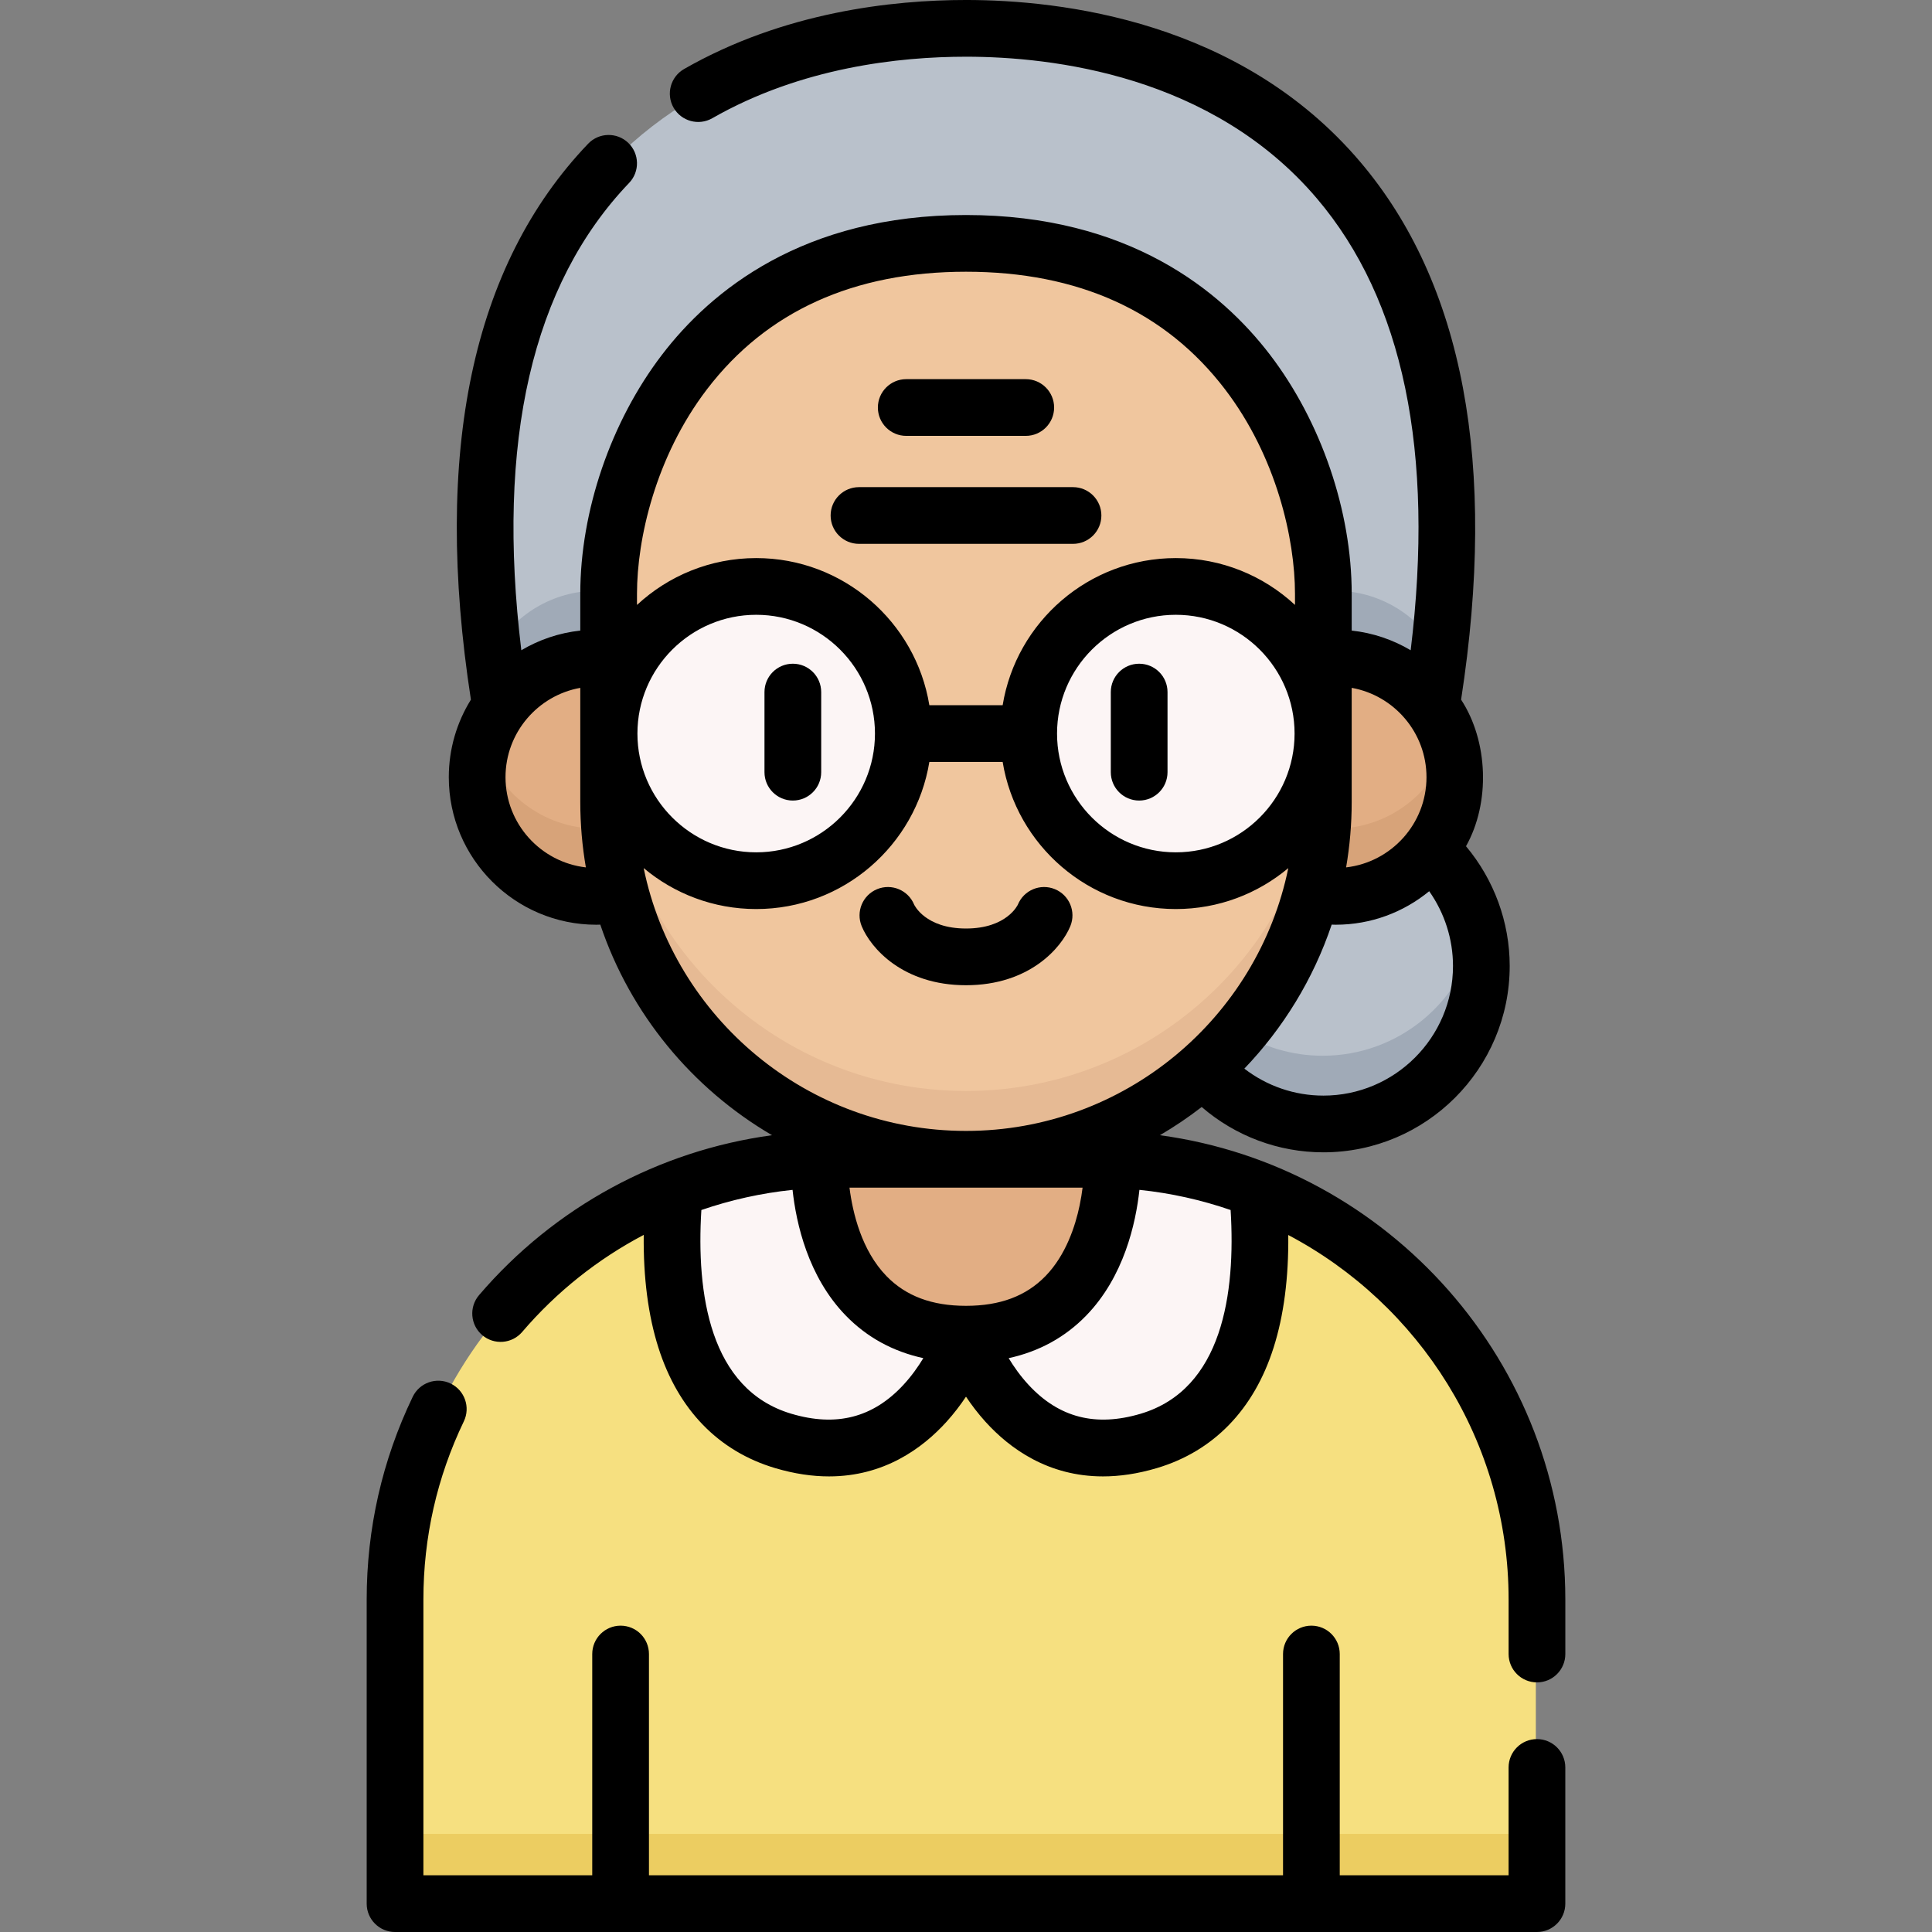 <svg id="Capa_1" enable-background="new 0 0 512 512" height="512" viewBox="0 0 512 512" width="512" xmlns="http://www.w3.org/2000/svg"><rect x="0" y="0" width="512" height="512" fill="#808080" stroke="none"/><g><g><path d="m379.093 187.29c23.877-146.902-61.995-179.29-123.093-179.29s-146.97 32.388-123.093 179.29z" fill="#b9c1cb"/><path d="m158.22 156.55c-11.734 0-21.963 6.417-27.388 15.929.569 4.807 1.25 9.734 2.075 14.811h28.572v-30.573c-1.071-.11-2.158-.167-3.259-.167z" fill="#a0aab7"/><path d="m379.093 187.29c.825-5.077 1.507-10.004 2.075-14.811-5.426-9.512-15.654-15.929-27.388-15.929-1.1 0-2.188.057-3.259.167v30.573z" fill="#a0aab7"/><path d="m378.791 225.234c-5.761 7.506-14.818 12.349-25.012 12.349-2.202 0-4.351-.227-6.426-.658-4.821 18.152-14.919 34.146-28.536 46.272 7.663 8.923 19.019 14.582 31.703 14.582 23.077 0 41.784-18.708 41.784-41.784.001-12.171-5.207-23.124-13.513-30.761z" fill="#b9c1cb"/><path d="m350.521 279.781c-8.15 0-15.745-2.346-22.171-6.384-2.939 3.491-6.125 6.768-9.532 9.801 7.663 8.923 19.019 14.582 31.703 14.582 23.077 0 41.784-18.708 41.784-41.784 0-3.096-.34-6.111-.979-9.014-4.112 18.756-20.814 32.799-40.805 32.799z" fill="#a0aab7"/><g fill="#e2ae84"><path d="m161.479 212.599v-37.882c-1.071-.11-2.159-.167-3.259-.167-17.406 0-31.517 14.111-31.517 31.517s14.11 31.517 31.517 31.517c2.202 0 4.351-.228 6.426-.658-2.062-7.763-3.167-15.915-3.167-24.327z"/><path d="m353.78 174.549c-1.1 0-2.188.057-3.259.167v37.882c0 8.411-1.105 16.564-3.167 24.327 2.075.43 4.224.658 6.426.658 17.406 0 31.517-14.111 31.517-31.517s-14.111-31.517-31.517-31.517z"/></g><path d="m158.22 219.583c-14.278 0-26.332-9.497-30.206-22.517-.849 2.853-1.311 5.872-1.311 9 0 17.406 14.11 31.517 31.517 31.517 2.202 0 4.351-.227 6.426-.658-1.502-5.656-2.49-11.522-2.919-17.542-1.152.129-2.321.2-3.507.2z" fill="#d7a379"/><path d="m353.78 219.583c-1.186 0-2.355-.071-3.507-.199-.429 6.02-1.416 11.885-2.918 17.542 2.075.43 4.224.658 6.426.658 17.406 0 31.517-14.111 31.517-31.517 0-3.128-.462-6.147-1.311-9-3.875 13.019-15.929 22.516-30.207 22.516z" fill="#d7a379"/><path d="m255.993 307.12c52.202 0 94.521-42.318 94.521-94.52v-55.05c0-32.904-22.043-92.679-94.518-92.679s-94.518 59.774-94.518 92.679v55.05c0 52.202 42.318 94.52 94.521 94.52z" fill="#f0c69e"/><g fill="#e6ba94"><path d="m255.997 289.12h.003-.006.003c-52.201-.002-94.518-42.319-94.518-94.52v18c0 52.201 42.317 94.519 94.518 94.52 52.201-.002 94.518-42.319 94.518-94.52v-18c-.001 52.201-42.317 94.518-94.518 94.52z"/><path d="m256 307.12h-.003-.003z"/></g><path d="m407.012 504h-302.024v-80.421c0-64.319 52.141-116.459 116.459-116.459h69.106c64.319 0 116.459 52.141 116.459 116.459z" fill="#f6e080"/><path d="m104.988 486h302.025v18h-302.025z" fill="#eccd61"/><g fill="#fcf5f5"><ellipse cx="200.507" cy="194.523" rx="38.913" ry="38.913" transform="matrix(.23 -.973 .973 .23 -34.879 344.975)"/><ellipse cx="311.493" cy="194.523" rx="38.913" ry="38.913" transform="matrix(.924 -.383 .383 .924 -50.73 134.01)"/><path d="m304.341 381.61c28.268-8.405 31.1-41.241 28.754-66.473-11.936-4.686-24.835-7.451-38.316-7.932.058 2.086.816 46.178-38.782 46.178 0-.001 12.422 38.908 48.344 28.227z"/><path d="m207.653 381.61c-28.268-8.405-31.1-41.241-28.754-66.473 11.936-4.686 24.835-7.451 38.316-7.932-.058 2.086-.816 46.178 38.782 46.178 0-.001-12.422 38.908-48.344 28.227z"/></g><path d="m294.776 307.12s1.778 46.263-38.78 46.263-38.779-46.263-38.779-46.263z" fill="#e2ae84"/></g><g><path d="m407.308 460.877c-4.151 0-7.515 3.364-7.515 7.515v28.579h-44.746v-58.638c0-4.151-3.364-7.515-7.515-7.515s-7.515 3.364-7.515 7.515v58.638h-168.036v-58.638c0-4.151-3.364-7.515-7.515-7.515s-7.515 3.364-7.515 7.515v58.638h-44.746v-73.064c0-16.548 3.606-32.44 10.718-47.236 1.797-3.741.223-8.23-3.518-10.028-3.739-1.798-8.23-.223-10.028 3.518-8.096 16.843-12.202 34.927-12.202 53.747v80.578c0 4.151 3.364 7.515 7.515 7.515h302.616c4.151 0 7.515-3.364 7.515-7.515v-36.094c.002-4.151-3.362-7.515-7.513-7.515z"/><path d="m307.39 300.842c3.858-2.254 7.556-4.753 11.072-7.476 8.911 7.696 20.317 12.012 32.243 12.012 27.229 0 49.381-22.153 49.381-49.382 0-11.637-4.169-22.892-11.58-31.734 6.482-11.545 5.904-27.828-1.301-38.847 9.626-62.382.626-110.352-26.796-142.591-31.693-37.26-79.02-42.824-104.409-42.824-19.502 0-48.293 3.173-74.706 18.289-3.602 2.062-4.85 6.653-2.79 10.255 2.063 3.602 6.655 4.849 10.255 2.79 23.546-13.476 49.562-16.304 67.24-16.304 22.796 0 65.184 4.876 92.962 37.532 22.922 26.949 31.264 67.203 24.884 119.762-4.676-2.772-9.973-4.6-15.631-5.213v-9.753c0-21.93-8.099-45.614-21.665-63.358-12.911-16.886-37.367-37.017-80.552-37.017s-67.641 20.13-80.552 37.017c-13.567 17.744-21.665 41.429-21.665 63.358v9.754c-5.656.614-10.951 2.441-15.625 5.213-6.724-55.34 2.856-96.969 28.569-123.846 2.869-2.999 2.763-7.756-.236-10.625-2.999-2.867-7.755-2.764-10.625.236-30.757 32.15-41.194 81.715-31.068 147.326-3.71 5.976-5.86 13.018-5.86 20.555 0 21.557 17.537 39.094 39.093 39.094.353 0 .705-.018 1.057-.027 7.95 23.628 24.316 43.421 45.517 55.805-30.015 4.08-57.669 19.021-77.644 42.374-2.698 3.154-2.328 7.897.826 10.595 3.153 2.698 7.897 2.329 10.595-.826 9.132-10.676 20.089-19.35 32.214-25.724-.118 11.339 1.181 21.36 3.896 29.895 5.218 16.408 15.913 27.44 30.927 31.904 5.163 1.535 9.918 2.2 14.28 2.2 14.518 0 24.697-7.358 31.151-14.488 1.978-2.186 3.686-4.446 5.151-6.639 1.465 2.193 3.173 4.453 5.151 6.639 6.454 7.131 16.631 14.488 31.15 14.488 4.362 0 9.118-.664 14.28-2.2 15.014-4.464 25.708-15.496 30.927-31.904 2.713-8.528 4.012-18.54 3.896-29.866 34.69 18.306 58.393 54.743 58.393 96.619v14.426c0 4.151 3.364 7.515 7.515 7.515s7.515-3.364 7.515-7.515v-14.426c-.002-62.801-46.853-114.855-107.435-123.068zm-51.393 45.216c-9.022 0-15.914-2.578-21.072-7.883-6.579-6.767-8.952-16.725-9.804-23.44h61.776c-.18 1.437-.43 3.019-.779 4.69-1.146 5.487-3.647 13.196-9.055 18.754-5.156 5.301-12.047 7.879-21.066 7.879zm94.709-55.71c-7.645 0-14.984-2.553-20.944-7.147 10.308-10.752 18.295-23.745 23.147-38.166.354.009.709.027 1.063.027 9.397 0 18.029-3.335 24.779-8.88 4.059 5.755 6.307 12.683 6.307 19.814-.001 18.942-15.411 34.352-34.352 34.352zm27.329-84.379c0 12.335-9.329 22.526-21.302 23.901.969-5.643 1.481-11.441 1.481-17.356v-30.227c11.252 2.011 19.821 11.861 19.821 23.682zm-190.65-102.841c15.786-20.648 38.871-31.116 68.613-31.116s52.827 10.469 68.612 31.116c13.696 17.912 18.575 39.757 18.575 54.229v2.954c-8.3-7.695-19.399-12.412-31.583-12.412-23.083 0-42.284 16.909-45.888 38.989h-19.428c-3.604-22.08-22.804-38.989-45.887-38.989-12.187 0-23.289 4.719-31.59 12.418v-2.96c0-14.472 4.88-36.317 18.576-54.229zm155.69 91.275c0 17.354-14.119 31.474-31.473 31.474-17.355 0-31.475-14.119-31.475-31.474s14.119-31.475 31.475-31.475c17.354.001 31.473 14.12 31.473 31.475zm-111.202 0c0 17.354-14.119 31.474-31.474 31.474s-31.475-14.119-31.475-31.474 14.119-31.475 31.475-31.475c17.354.001 31.474 14.12 31.474 31.475zm-97.908 11.566c0-11.819 8.566-21.667 19.815-23.68v30.225c0 5.915.511 11.713 1.481 17.355-11.97-1.378-21.296-11.568-21.296-23.9zm36.617 24.085c8.079 6.768 18.479 10.852 29.817 10.852 23.083 0 42.283-16.908 45.887-38.988h19.428c3.604 22.08 22.805 38.988 45.888 38.988 11.335 0 21.732-4.081 29.809-10.845-8.143 39.696-43.348 69.644-85.411 69.644-42.071-.001-77.278-29.952-85.418-69.651zm68.84 136.938c-8.057 8.706-17.78 11.212-29.722 7.661-21.695-6.452-25.191-31.95-23.833-53.983 7.779-2.675 15.88-4.478 24.166-5.341.967 8.91 4.112 23.031 14.118 33.322 5.578 5.737 12.457 9.508 20.537 11.273-1.382 2.283-3.126 4.756-5.266 7.068zm62.871 7.662c-11.942 3.548-21.665 1.044-29.721-7.661-2.14-2.312-3.885-4.785-5.265-7.067 8.076-1.765 14.953-5.533 20.529-11.265 10.009-10.289 13.156-24.425 14.124-33.338 8.37.868 16.461 2.688 24.166 5.345 1.359 22.033-2.136 47.533-23.833 53.986z"/><path d="m210.11 212.154c4.151 0 7.515-3.364 7.515-7.515v-21.231c0-4.151-3.364-7.515-7.515-7.515s-7.515 3.364-7.515 7.515v21.231c0 4.151 3.364 7.515 7.515 7.515z"/><path d="m301.89 175.893c-4.151 0-7.515 3.364-7.515 7.515v21.231c0 4.151 3.364 7.515 7.515 7.515s7.515-3.364 7.515-7.515v-21.231c0-4.151-3.364-7.515-7.515-7.515z"/><path d="m227.639 144.127h56.722c4.151 0 7.515-3.364 7.515-7.515s-3.364-7.515-7.515-7.515h-56.722c-4.151 0-7.515 3.364-7.515 7.515s3.364 7.515 7.515 7.515z"/><path d="m240.162 115.511h31.675c4.151 0 7.515-3.364 7.515-7.515s-3.364-7.515-7.515-7.515h-31.675c-4.151 0-7.515 3.364-7.515 7.515.001 4.151 3.365 7.515 7.515 7.515z"/><path d="m283.646 245.446c1.579-3.838-.251-8.229-4.088-9.81-3.839-1.58-8.23.25-9.81 4.088-.025.063-2.914 6.341-13.748 6.341s-13.722-6.278-13.748-6.341c-1.58-3.838-5.972-5.667-9.81-4.088-3.838 1.58-5.667 5.972-4.088 9.81 2.393 5.812 10.909 15.649 27.646 15.649s25.252-9.837 27.646-15.649z"/></g></g></svg>
